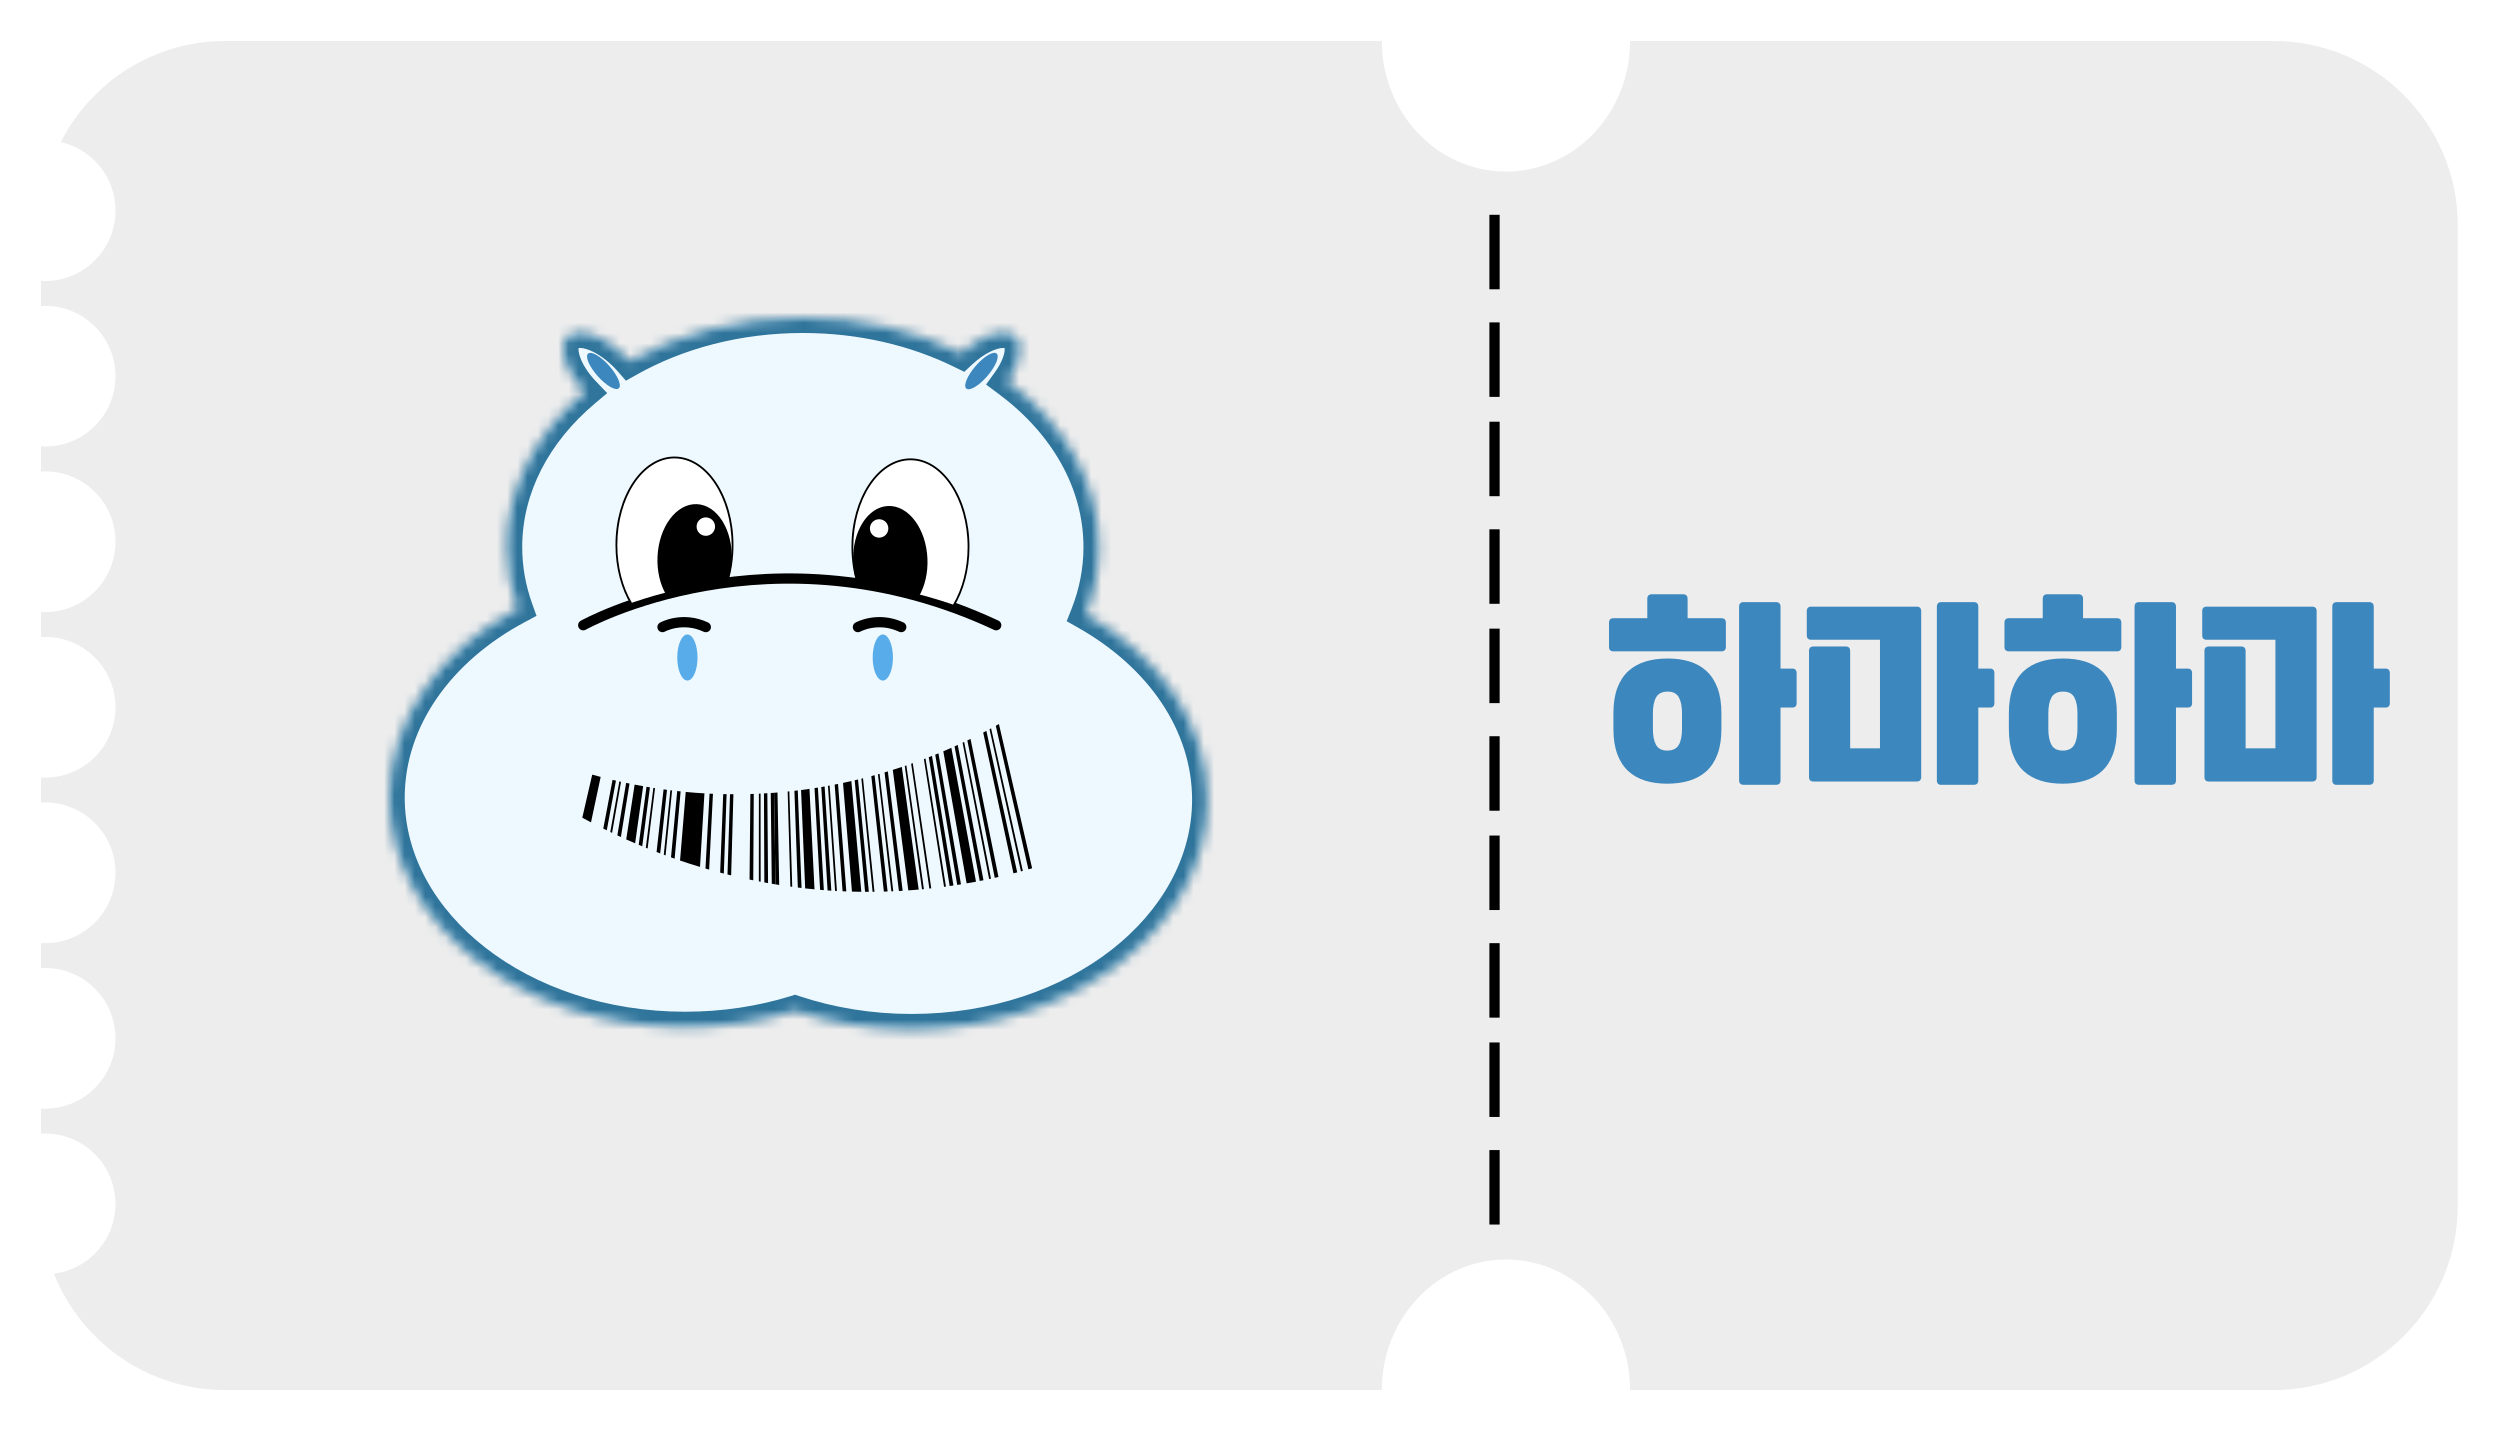 <svg width="244" height="140" viewBox="0 0 244 140" fill="none" xmlns="http://www.w3.org/2000/svg">
<g filter="url(#filter0_d_42_609)">
<path fill-rule="evenodd" clip-rule="evenodd" d="M146.982 12.743C153.674 12.743 159.099 7.038 159.099 0V0H221.88C231.821 0 239.88 8.059 239.88 18V113.673C239.88 123.614 231.821 131.673 221.88 131.673H159.099C159.099 124.635 153.674 118.93 146.982 118.93C140.29 118.93 134.865 124.635 134.865 131.673H22C14.403 131.673 7.905 126.967 5.263 120.31C8.65 119.888 11.27 116.998 11.27 113.497C11.27 109.705 8.196 106.631 4.404 106.631C4.268 106.631 4.134 106.635 4 106.643V104.196C4.134 104.204 4.268 104.207 4.404 104.207C8.196 104.207 11.27 101.133 11.27 97.341C11.27 93.549 8.196 90.475 4.404 90.475C4.268 90.475 4.134 90.479 4 90.486V88.04C4.134 88.047 4.268 88.052 4.404 88.052C8.196 88.052 11.27 84.977 11.27 81.185C11.27 77.393 8.196 74.319 4.404 74.319C4.268 74.319 4.134 74.323 4 74.33V71.884C4.134 71.891 4.268 71.895 4.404 71.895C8.196 71.895 11.27 68.821 11.27 65.029C11.27 61.237 8.196 58.163 4.404 58.163C4.268 58.163 4.134 58.166 4 58.174V55.727C4.134 55.735 4.268 55.739 4.404 55.739C8.196 55.739 11.27 52.665 11.27 48.873C11.27 45.08 8.196 42.006 4.404 42.006C4.268 42.006 4.134 42.01 4 42.018V39.571C4.134 39.579 4.268 39.583 4.404 39.583C8.196 39.583 11.27 36.509 11.27 32.717C11.27 28.924 8.196 25.85 4.404 25.85C4.268 25.85 4.134 25.854 4 25.862V23.415C4.134 23.423 4.268 23.427 4.404 23.427C8.196 23.427 11.27 20.353 11.27 16.561C11.27 13.296 8.992 10.563 5.938 9.866C8.909 4.012 14.986 0 22 0H134.865V0C134.865 7.038 140.29 12.743 146.982 12.743Z" fill="#EDEDED"/>
<line x1="145.866" y1="16.964" x2="145.866" y2="24.234" stroke="black"/>
<line x1="145.866" y1="27.466" x2="145.866" y2="34.736" stroke="black"/>
<line x1="145.866" y1="37.159" x2="145.866" y2="44.429" stroke="black"/>
<line x1="145.866" y1="47.661" x2="145.866" y2="54.931" stroke="black"/>
<line x1="145.866" y1="57.355" x2="145.866" y2="64.625" stroke="black"/>
<line x1="145.866" y1="67.856" x2="145.866" y2="75.126" stroke="black"/>
<line x1="145.866" y1="77.55" x2="145.866" y2="84.82" stroke="black"/>
<line x1="145.866" y1="88.052" x2="145.866" y2="95.322" stroke="black"/>
<line x1="145.866" y1="97.745" x2="145.866" y2="105.015" stroke="black"/>
<line x1="145.866" y1="108.246" x2="145.866" y2="115.516" stroke="black"/>
</g>
<mask id="path-12-inside-1_42_609" fill="white">
<path fill-rule="evenodd" clip-rule="evenodd" d="M107.246 53.397C107.246 55.683 106.804 57.89 105.982 59.968C113.175 64.041 117.848 70.63 117.848 78.065C117.848 90.434 104.915 100.462 88.96 100.462C84.922 100.462 81.077 99.819 77.587 98.659C74.278 99.683 70.668 100.245 66.888 100.245C50.934 100.245 38 90.218 38 77.849C38 70.192 42.956 63.433 50.516 59.394C49.834 57.485 49.469 55.474 49.469 53.397C49.469 47.557 52.352 42.239 57.075 38.252C55.164 36.251 54.411 33.879 55.4 32.891C55.687 32.605 56.093 32.459 56.606 32.459C57.871 32.459 59.53 33.332 60.935 34.735C61.105 34.905 61.266 35.077 61.419 35.252C66.177 32.577 72.03 31 78.357 31C84.056 31 89.37 32.279 93.846 34.488C95.192 33.23 96.729 32.459 97.92 32.459C98.433 32.459 98.839 32.605 99.126 32.891C99.609 33.375 99.691 34.213 99.354 35.248C99.145 35.891 98.791 36.56 98.322 37.209C103.821 41.286 107.246 47.032 107.246 53.397Z"/>
</mask>
<path fill-rule="evenodd" clip-rule="evenodd" d="M107.246 53.397C107.246 55.683 106.804 57.89 105.982 59.968C113.175 64.041 117.848 70.63 117.848 78.065C117.848 90.434 104.915 100.462 88.96 100.462C84.922 100.462 81.077 99.819 77.587 98.659C74.278 99.683 70.668 100.245 66.888 100.245C50.934 100.245 38 90.218 38 77.849C38 70.192 42.956 63.433 50.516 59.394C49.834 57.485 49.469 55.474 49.469 53.397C49.469 47.557 52.352 42.239 57.075 38.252C55.164 36.251 54.411 33.879 55.4 32.891C55.687 32.605 56.093 32.459 56.606 32.459C57.871 32.459 59.53 33.332 60.935 34.735C61.105 34.905 61.266 35.077 61.419 35.252C66.177 32.577 72.03 31 78.357 31C84.056 31 89.37 32.279 93.846 34.488C95.192 33.23 96.729 32.459 97.92 32.459C98.433 32.459 98.839 32.605 99.126 32.891C99.609 33.375 99.691 34.213 99.354 35.248C99.145 35.891 98.791 36.56 98.322 37.209C103.821 41.286 107.246 47.032 107.246 53.397Z" fill="#EEF9FF"/>
<path d="M105.982 59.968L104.587 59.416L104.107 60.63L105.243 61.273L105.982 59.968ZM77.587 98.659L78.06 97.236L77.603 97.084L77.144 97.226L77.587 98.659ZM50.516 59.394L51.223 60.717L52.364 60.107L51.929 58.889L50.516 59.394ZM57.075 38.252L58.042 39.398L59.261 38.369L58.16 37.216L57.075 38.252ZM55.4 32.891L56.46 33.953L56.461 33.952L55.4 32.891ZM60.935 34.735L61.996 33.675L61.995 33.674L60.935 34.735ZM61.419 35.252L60.288 36.238L61.09 37.157L62.154 36.56L61.419 35.252ZM93.846 34.488L93.183 35.833L94.113 36.292L94.871 35.584L93.846 34.488ZM99.126 32.891L98.065 33.952V33.952L99.126 32.891ZM99.354 35.248L100.78 35.712L100.78 35.712L99.354 35.248ZM98.322 37.209L97.106 36.331L96.238 37.532L97.428 38.414L98.322 37.209ZM107.377 60.519C108.265 58.273 108.746 55.879 108.746 53.397H105.746C105.746 55.487 105.342 57.507 104.587 59.416L107.377 60.519ZM119.348 78.065C119.348 69.953 114.252 62.927 106.721 58.663L105.243 61.273C112.099 65.155 116.348 71.308 116.348 78.065H119.348ZM88.96 101.962C105.366 101.962 119.348 91.596 119.348 78.065H116.348C116.348 89.273 104.464 98.962 88.96 98.962V101.962ZM77.114 100.083C80.759 101.294 84.763 101.962 88.96 101.962V98.962C85.08 98.962 81.396 98.344 78.06 97.236L77.114 100.083ZM66.888 101.745C70.816 101.745 74.576 101.161 78.03 100.092L77.144 97.226C73.98 98.205 70.519 98.745 66.888 98.745V101.745ZM36.5 77.849C36.5 91.379 50.483 101.745 66.888 101.745V98.745C51.385 98.745 39.5 89.057 39.5 77.849H36.5ZM49.809 58.071C41.904 62.294 36.5 69.493 36.5 77.849H39.5C39.5 70.891 44.008 64.571 51.223 60.717L49.809 58.071ZM47.969 53.397C47.969 55.652 48.365 57.833 49.104 59.899L51.929 58.889C51.302 57.137 50.969 55.296 50.969 53.397H47.969ZM56.107 37.106C51.115 41.32 47.969 47.033 47.969 53.397H50.969C50.969 48.081 53.589 43.157 58.042 39.398L56.107 37.106ZM58.16 37.216C57.327 36.344 56.801 35.444 56.581 34.742C56.334 33.954 56.569 33.844 56.46 33.953L54.341 31.829C53.242 32.926 53.359 34.496 53.719 35.641C54.105 36.872 54.912 38.159 55.99 39.288L58.16 37.216ZM56.461 33.952C56.451 33.961 56.441 33.969 56.431 33.975C56.422 33.981 56.419 33.982 56.424 33.98C56.435 33.976 56.49 33.959 56.606 33.959V30.959C55.807 30.959 54.977 31.193 54.34 31.83L56.461 33.952ZM56.606 33.959C57.297 33.959 58.595 34.518 59.875 35.797L61.995 33.674C60.465 32.145 58.445 30.959 56.606 30.959V33.959ZM59.875 35.796C60.02 35.941 60.158 36.089 60.288 36.238L62.549 34.266C62.374 34.066 62.19 33.868 61.996 33.675L59.875 35.796ZM78.357 29.5C71.784 29.5 65.677 31.138 60.684 33.944L62.154 36.56C66.678 34.017 72.275 32.5 78.357 32.5V29.5ZM94.51 33.143C89.82 30.829 84.278 29.5 78.357 29.5V32.5C83.834 32.5 88.92 33.73 93.183 35.833L94.51 33.143ZM97.92 30.959C96.183 30.959 94.294 32.016 92.822 33.392L94.871 35.584C96.09 34.444 97.276 33.959 97.92 33.959V30.959ZM100.186 31.83C99.549 31.193 98.719 30.959 97.92 30.959V33.959C98.036 33.959 98.09 33.976 98.102 33.98C98.107 33.982 98.103 33.981 98.094 33.975C98.085 33.969 98.075 33.961 98.065 33.952L100.186 31.83ZM100.78 35.712C101.18 34.485 101.273 32.917 100.186 31.83L98.065 33.952C98.014 33.9 98.042 33.882 98.054 34.008C98.068 34.147 98.052 34.403 97.927 34.784L100.78 35.712ZM99.538 38.087C100.079 37.338 100.514 36.531 100.78 35.712L97.928 34.784C97.776 35.251 97.502 35.782 97.106 36.331L99.538 38.087ZM108.746 53.397C108.746 46.457 105.008 40.3 99.215 36.004L97.428 38.414C102.633 42.273 105.746 47.606 105.746 53.397H108.746Z" fill="#2F749B" mask="url(#path-12-inside-1_42_609)"/>
<ellipse cx="58.895" cy="36.205" rx="0.753" ry="2.26" transform="rotate(-41.525 58.895 36.205)" fill="#3C87BD"/>
<ellipse cx="95.791" cy="36.215" rx="0.753" ry="2.26" transform="rotate(40.845 95.791 36.215)" fill="#3C87BD"/>
<path d="M64.659 61.204C64.659 61.204 66.584 60.127 68.888 61.204" stroke="black" stroke-miterlimit="10" stroke-linecap="round"/>
<path d="M67.089 66.422C67.635 66.422 68.078 65.415 68.078 64.173C68.078 62.931 67.635 61.924 67.089 61.924C66.542 61.924 66.099 62.931 66.099 64.173C66.099 65.415 66.542 66.422 67.089 66.422Z" fill="#57ACE9"/>
<path d="M83.733 61.203C83.733 61.203 85.658 60.127 87.962 61.203" stroke="black" stroke-miterlimit="10" stroke-linecap="round"/>
<path d="M86.162 66.421C86.709 66.421 87.152 65.414 87.152 64.172C87.152 62.93 86.709 61.923 86.162 61.923C85.616 61.923 85.173 62.93 85.173 64.172C85.173 65.414 85.616 66.421 86.162 66.421Z" fill="#57ACE9"/>
<path d="M56.922 61.023C56.922 61.023 75.276 50.767 97.229 61.023" stroke="black" stroke-miterlimit="10" stroke-linecap="round"/>
<path d="M61.633 58.936C60.683 57.36 60.161 55.325 60.161 53.194C60.161 48.481 62.704 44.647 65.829 44.647C68.955 44.647 71.497 48.481 71.497 53.194C71.497 54.438 71.323 55.636 70.979 56.761C67.765 57.173 64.622 57.905 61.633 58.934V58.936Z" fill="white"/>
<path d="M65.829 44.739C68.904 44.739 71.407 48.532 71.407 53.196C71.407 54.409 71.24 55.582 70.91 56.682C67.736 57.094 64.629 57.815 61.672 58.828C60.755 57.274 60.251 55.282 60.251 53.196C60.251 48.532 62.754 44.739 65.829 44.739ZM65.829 44.559C62.649 44.559 60.071 48.426 60.071 53.196C60.071 55.453 60.648 57.508 61.593 59.046C63.988 58.217 67.209 57.333 71.047 56.845C71.393 55.737 71.587 54.501 71.587 53.196C71.587 48.426 69.008 44.559 65.829 44.559Z" fill="black"/>
<path d="M70.988 56.885C71.233 56.214 71.386 55.46 71.418 54.657C71.539 51.728 70.013 49.288 68.012 49.205C66.011 49.124 64.293 51.431 64.172 54.361C64.115 55.746 64.428 57.024 64.984 57.992C66.511 57.544 68.561 57.085 70.986 56.883L70.988 56.885Z" fill="black"/>
<path d="M68.888 52.296C69.385 52.296 69.788 51.893 69.788 51.396C69.788 50.899 69.385 50.497 68.888 50.497C68.391 50.497 67.988 50.899 67.988 51.396C67.988 51.893 68.391 52.296 68.888 52.296Z" fill="white"/>
<path d="M93.058 59.116C90.069 58.085 86.925 57.355 83.712 56.943C83.368 55.818 83.193 54.618 83.193 53.376C83.193 48.663 85.736 44.829 88.862 44.829C91.987 44.829 94.53 48.663 94.53 53.376C94.53 55.505 94.008 57.54 93.058 59.118V59.116Z" fill="white"/>
<path d="M88.861 44.919C91.936 44.919 94.439 48.712 94.439 53.376C94.439 55.462 93.936 57.455 93.018 59.008C90.061 57.995 86.956 57.272 83.78 56.862C83.45 55.762 83.283 54.591 83.283 53.376C83.283 48.712 85.786 44.919 88.861 44.919ZM88.861 44.739C85.682 44.739 83.103 48.606 83.103 53.376C83.103 54.681 83.297 55.917 83.643 57.025C87.481 57.513 90.704 58.397 93.097 59.226C94.042 57.688 94.619 55.633 94.619 53.376C94.619 48.606 92.041 44.739 88.861 44.739Z" fill="black"/>
<path d="M83.702 57.065C83.458 56.394 83.305 55.64 83.272 54.837C83.152 51.908 84.678 49.468 86.679 49.385C88.68 49.304 90.398 51.611 90.519 54.54C90.576 55.926 90.263 57.203 89.707 58.172C88.179 57.724 86.13 57.265 83.704 57.063L83.702 57.065Z" fill="black"/>
<path d="M85.802 52.476C86.299 52.476 86.702 52.074 86.702 51.577C86.702 51.08 86.299 50.677 85.802 50.677C85.305 50.677 84.903 51.08 84.903 51.577C84.903 52.074 85.305 52.476 85.802 52.476Z" fill="white"/>
<path d="M61.988 82.307C61.641 82.158 61.466 82.082 61.119 81.928C61.448 79.788 61.611 78.718 61.94 76.578C62.272 76.641 62.439 76.672 62.771 76.732C62.458 78.963 62.301 80.079 61.988 82.307Z" fill="black"/>
<path d="M57.682 80.261C57.342 80.082 57.172 79.991 56.831 79.809C57.219 78.127 57.412 77.287 57.8 75.605C58.131 75.696 58.297 75.741 58.626 75.826C58.249 77.599 58.059 78.487 57.682 80.261Z" fill="black"/>
<path d="M68.323 84.613C67.541 84.377 67.151 84.252 66.373 83.989C66.595 81.309 66.706 79.972 66.926 77.293C67.659 77.362 68.024 77.39 68.754 77.432C68.582 80.306 68.496 81.74 68.321 84.613H68.323Z" fill="black"/>
<path d="M60.599 81.691C60.461 81.627 60.393 81.597 60.255 81.531C60.597 79.481 60.767 78.457 61.11 76.408C61.241 76.435 61.309 76.45 61.441 76.477C61.105 78.563 60.935 79.606 60.599 81.691Z" fill="black"/>
<path d="M59.738 81.288C59.67 81.254 59.633 81.239 59.565 81.206C59.917 79.23 60.094 78.241 60.448 76.268C60.514 76.283 60.548 76.289 60.613 76.304C60.264 78.299 60.087 79.296 59.738 81.288Z" fill="black"/>
<path d="M63.208 82.813C63.138 82.786 63.104 82.77 63.033 82.743C63.326 80.406 63.474 79.236 63.768 76.896C63.834 76.905 63.868 76.911 63.934 76.92C63.644 79.275 63.498 80.455 63.208 82.813Z" fill="black"/>
<path d="M62.684 82.6C62.546 82.543 62.475 82.513 62.335 82.455C62.641 80.188 62.795 79.054 63.101 76.79C63.235 76.811 63.301 76.823 63.433 76.844C63.133 79.148 62.981 80.297 62.682 82.6H62.684Z" fill="black"/>
<path d="M59.223 81.039C59.084 80.973 59.017 80.939 58.88 80.87C59.243 78.966 59.425 78.017 59.785 76.114C59.917 76.144 59.985 76.159 60.117 76.189C59.758 78.129 59.581 79.099 59.223 81.036V81.039Z" fill="black"/>
<path d="M68.856 84.77C68.999 84.813 69.07 84.831 69.212 84.874C69.362 81.915 69.437 80.433 69.584 77.474C69.451 77.468 69.385 77.465 69.251 77.459C69.092 80.384 69.013 81.845 68.854 84.77H68.856Z" fill="black"/>
<path d="M70.286 85.165C70.429 85.202 70.501 85.223 70.644 85.259C70.753 82.161 70.807 80.609 70.916 77.511C70.782 77.511 70.717 77.508 70.585 77.505C70.465 80.57 70.406 82.101 70.288 85.165H70.286Z" fill="black"/>
<path d="M71.002 85.35C71.145 85.386 71.218 85.404 71.361 85.438C71.449 82.27 71.492 80.685 71.581 77.517C71.447 77.517 71.381 77.517 71.249 77.517C71.152 80.651 71.102 82.219 71.004 85.35H71.002Z" fill="black"/>
<path d="M73.157 85.844C73.303 85.874 73.373 85.889 73.518 85.917C73.539 82.543 73.548 80.858 73.568 77.484C73.436 77.49 73.368 77.49 73.237 77.496C73.205 80.836 73.189 82.507 73.157 85.844Z" fill="black"/>
<path d="M74.061 86.023C74.133 86.038 74.169 86.044 74.242 86.056C74.24 83.188 74.235 80.321 74.233 77.453C74.167 77.456 74.133 77.459 74.067 77.463C74.067 80.315 74.063 83.17 74.061 86.023Z" fill="black"/>
<path d="M74.603 86.126C74.748 86.153 74.82 86.165 74.963 86.19C74.941 83.264 74.916 80.342 74.893 77.417C74.761 77.426 74.693 77.429 74.562 77.435C74.575 80.33 74.589 83.228 74.6 86.123L74.603 86.126Z" fill="black"/>
<path d="M75.326 86.253C75.471 86.277 75.544 86.29 75.689 86.314C75.644 83.334 75.6 80.354 75.555 77.375C75.424 77.384 75.358 77.39 75.224 77.399C75.258 80.351 75.292 83.304 75.326 86.256V86.253Z" fill="black"/>
<path d="M78.23 86.665C78.084 86.647 78.012 86.641 77.867 86.623C77.755 83.476 77.647 80.33 77.535 77.183C77.667 77.168 77.733 77.159 77.864 77.144C77.987 80.318 78.109 83.491 78.23 86.665Z" fill="black"/>
<path d="M77.32 86.553C77.248 86.544 77.211 86.538 77.139 86.529C77.05 83.437 76.962 80.345 76.876 77.254C76.941 77.248 76.975 77.244 77.041 77.235C77.134 80.339 77.227 83.446 77.322 86.55L77.32 86.553Z" fill="black"/>
<path d="M76.05 86.371C75.905 86.35 75.832 86.338 75.687 86.314C75.641 83.334 75.598 80.354 75.553 77.375C75.684 77.366 75.75 77.359 75.884 77.347C75.939 80.354 75.995 83.364 76.05 86.371Z" fill="black"/>
<path d="M65.842 83.804C65.701 83.755 65.631 83.728 65.49 83.68C65.733 81.091 65.853 79.797 66.096 77.205C66.23 77.22 66.296 77.226 66.429 77.242C66.196 79.867 66.078 81.179 65.844 83.804H65.842Z" fill="black"/>
<path d="M64.962 83.488C64.891 83.461 64.855 83.449 64.785 83.425C65.043 80.906 65.171 79.648 65.429 77.129C65.495 77.138 65.529 77.141 65.595 77.15C65.341 79.687 65.214 80.954 64.96 83.488H64.962Z" fill="black"/>
<path d="M64.433 83.292C64.292 83.237 64.222 83.213 64.081 83.158C64.353 80.712 64.49 79.487 64.764 77.041C64.898 77.059 64.964 77.069 65.098 77.087C64.832 79.569 64.701 80.809 64.435 83.292H64.433Z" fill="black"/>
<path d="M84.066 87.038C83.699 87.035 83.517 87.029 83.15 87.02C82.859 83.483 82.569 79.948 82.279 76.411C82.606 76.341 82.766 76.305 83.093 76.232C83.418 79.833 83.742 83.437 84.064 87.038H84.066Z" fill="black"/>
<path d="M79.496 86.799C79.13 86.765 78.949 86.747 78.584 86.708C78.45 83.507 78.316 80.306 78.184 77.105C78.513 77.062 78.679 77.041 79.005 76.993C79.169 80.26 79.332 83.531 79.496 86.799Z" fill="black"/>
<path d="M89.66 86.823C89.257 86.86 89.055 86.875 88.651 86.902C88.145 82.98 87.639 79.057 87.136 75.138C87.49 75.026 87.664 74.971 88.018 74.853C88.567 78.842 89.114 82.834 89.663 86.823H89.66Z" fill="black"/>
<path d="M82.601 87.002C82.453 86.996 82.381 86.993 82.236 86.987C81.979 83.516 81.721 80.045 81.464 76.575C81.596 76.55 81.659 76.535 81.791 76.511C82.061 80.009 82.331 83.504 82.601 87.002Z" fill="black"/>
<path d="M81.687 86.96C81.614 86.957 81.578 86.954 81.503 86.951C81.272 83.534 81.04 80.115 80.809 76.699C80.875 76.687 80.906 76.681 80.972 76.669C81.21 80.1 81.448 83.528 81.684 86.96H81.687Z" fill="black"/>
<path d="M85.348 87.038C85.276 87.038 85.239 87.038 85.165 87.038C84.799 83.358 84.434 79.678 84.069 75.999C84.135 75.984 84.166 75.974 84.23 75.959C84.602 79.651 84.976 83.346 85.348 87.038Z" fill="black"/>
<path d="M84.799 87.041C84.651 87.041 84.579 87.041 84.431 87.041C84.094 83.413 83.755 79.784 83.418 76.156C83.547 76.126 83.613 76.111 83.742 76.077C84.094 79.733 84.445 83.385 84.797 87.041H84.799Z" fill="black"/>
<path d="M81.138 86.929C80.993 86.92 80.918 86.914 80.772 86.905C80.566 83.54 80.36 80.179 80.156 76.814C80.287 76.793 80.353 76.781 80.482 76.76C80.7 80.148 80.92 83.54 81.138 86.929Z" fill="black"/>
<path d="M80.407 86.877C80.262 86.865 80.187 86.859 80.042 86.847C79.861 83.537 79.679 80.227 79.498 76.92C79.629 76.899 79.695 76.89 79.827 76.868C80.019 80.206 80.215 83.54 80.407 86.877Z" fill="black"/>
<path d="M94.34 86.216C94.708 86.153 94.889 86.119 95.257 86.053C94.456 81.697 93.653 77.341 92.852 72.985C92.539 73.124 92.383 73.191 92.067 73.325C92.825 77.623 93.585 81.921 94.343 86.216H94.34Z" fill="black"/>
<path d="M92.14 86.553C92.213 86.544 92.251 86.538 92.324 86.529C91.659 82.361 90.994 78.197 90.33 74.029C90.266 74.053 90.234 74.065 90.171 74.089C90.826 78.245 91.484 82.398 92.14 86.553Z" fill="black"/>
<path d="M89.989 86.796C90.062 86.79 90.101 86.787 90.173 86.778C89.604 82.752 89.034 78.73 88.463 74.704C88.399 74.726 88.368 74.738 88.304 74.759C88.867 78.772 89.429 82.782 89.989 86.796Z" fill="black"/>
<path d="M90.706 86.723C90.778 86.714 90.817 86.711 90.89 86.702C90.288 82.628 89.687 78.557 89.086 74.483C89.023 74.504 88.991 74.516 88.927 74.54C89.52 78.599 90.114 82.661 90.706 86.72V86.723Z" fill="black"/>
<path d="M92.689 86.477C92.836 86.456 92.909 86.447 93.056 86.423C92.358 82.206 91.659 77.993 90.96 73.776C90.833 73.828 90.77 73.852 90.643 73.901C91.323 78.093 92.006 82.282 92.687 86.474L92.689 86.477Z" fill="black"/>
<path d="M93.424 86.368C93.571 86.344 93.644 86.335 93.791 86.311C93.058 82.049 92.326 77.787 91.593 73.525C91.466 73.577 91.405 73.604 91.278 73.656C91.992 77.893 92.709 82.134 93.424 86.371V86.368Z" fill="black"/>
<path d="M95.622 85.983C95.769 85.956 95.842 85.941 95.987 85.911C95.15 81.509 94.313 77.105 93.476 72.704C93.351 72.761 93.288 72.788 93.163 72.846C93.982 77.226 94.803 81.603 95.622 85.983Z" fill="black"/>
<path d="M96.538 85.795C96.611 85.78 96.647 85.771 96.722 85.756C95.849 81.309 94.975 76.859 94.102 72.413C94.041 72.443 94.009 72.458 93.946 72.485C94.81 76.923 95.674 81.358 96.538 85.795Z" fill="black"/>
<path d="M97.087 85.677C97.234 85.644 97.307 85.628 97.452 85.595C96.543 81.103 95.633 76.608 94.723 72.115C94.599 72.176 94.537 72.206 94.413 72.267C95.304 76.738 96.196 81.209 97.087 85.68V85.677Z" fill="black"/>
<path d="M100.737 84.744C100.592 84.786 100.52 84.807 100.372 84.847C99.31 80.176 98.251 75.508 97.189 70.837C97.312 70.77 97.373 70.737 97.496 70.667C98.576 75.359 99.655 80.048 100.735 84.741L100.737 84.744Z" fill="black"/>
<path d="M99.825 85.001C99.753 85.022 99.716 85.031 99.644 85.05C98.621 80.424 97.6 75.795 96.577 71.17C96.638 71.136 96.67 71.121 96.731 71.088C97.763 75.726 98.795 80.363 99.828 85.001H99.825Z" fill="black"/>
<path d="M99.279 85.147C99.133 85.186 99.059 85.205 98.913 85.241C97.929 80.658 96.945 76.075 95.96 71.494C96.082 71.431 96.146 71.397 96.269 71.334C97.271 75.938 98.274 80.543 99.279 85.147Z" fill="black"/>
<path d="M88.1 86.941C87.953 86.95 87.88 86.953 87.733 86.962C87.265 83.103 86.798 79.245 86.331 75.386C86.46 75.347 86.523 75.329 86.653 75.289C87.136 79.172 87.617 83.058 88.1 86.941Z" fill="black"/>
<path d="M87.183 86.987C87.11 86.99 87.072 86.993 86.999 86.996C86.561 83.189 86.124 79.378 85.686 75.571C85.749 75.553 85.783 75.544 85.847 75.526C86.291 79.348 86.736 83.167 87.183 86.99V86.987Z" fill="black"/>
<path d="M86.632 87.007C86.485 87.014 86.412 87.014 86.265 87.02C85.856 83.261 85.448 79.505 85.04 75.747C85.169 75.713 85.235 75.695 85.362 75.659C85.784 79.442 86.208 83.225 86.63 87.007H86.632Z" fill="black"/>
<path d="M157.04 60.773C157.04 60.479 157.19 60.336 157.497 60.336H160.776V58.457C160.776 58.15 160.926 58 161.233 58H164.252C164.559 58 164.71 58.15 164.71 58.457V60.336H167.988C168.295 60.336 168.446 60.479 168.446 60.773V63.136C168.446 63.429 168.295 63.573 167.988 63.573H157.497C157.19 63.573 157.04 63.429 157.04 63.136V60.773ZM168.009 71.154C168.009 72.117 167.879 72.937 167.626 73.613C167.373 74.289 167.011 74.842 166.547 75.266C166.083 75.689 165.522 75.996 164.874 76.195C164.225 76.393 163.508 76.488 162.722 76.488C161.937 76.488 161.22 76.393 160.578 76.195C159.936 75.996 159.389 75.689 158.925 75.266C158.467 74.842 158.105 74.296 157.853 73.613C157.6 72.93 157.47 72.117 157.47 71.154V69.604C157.47 68.641 157.6 67.821 157.853 67.145C158.105 66.469 158.467 65.916 158.932 65.492C159.396 65.069 159.956 64.761 160.605 64.563C161.254 64.365 161.971 64.27 162.756 64.27C163.542 64.27 164.259 64.365 164.901 64.563C165.543 64.761 166.089 65.069 166.554 65.492C167.011 65.916 167.367 66.462 167.626 67.145C167.879 67.821 168.009 68.641 168.009 69.604V71.154ZM164.163 69.604C164.163 68.948 164.061 68.436 163.856 68.06C163.651 67.684 163.289 67.5 162.763 67.5C162.237 67.5 161.848 67.684 161.636 68.06C161.425 68.436 161.322 68.948 161.322 69.604V71.154C161.322 71.81 161.425 72.322 161.629 72.698C161.834 73.066 162.196 73.258 162.722 73.258C163.248 73.258 163.637 73.073 163.849 72.698C164.061 72.329 164.163 71.81 164.163 71.154V69.604ZM170.194 76.597C169.887 76.597 169.736 76.454 169.736 76.16V59.222C169.736 58.915 169.887 58.765 170.194 58.765H173.322C173.63 58.765 173.78 58.915 173.78 59.222V65.253H174.914C175.207 65.253 175.351 65.403 175.351 65.711V68.62C175.351 68.914 175.207 69.057 174.914 69.057H173.78V76.16C173.78 76.454 173.63 76.597 173.322 76.597H170.194Z" fill="#3C87BD"/>
<path d="M176.778 62.439C176.484 62.439 176.341 62.296 176.341 62.002V59.666C176.341 59.359 176.484 59.209 176.778 59.209H187.05C187.358 59.209 187.508 59.352 187.508 59.646V75.84C187.508 76.133 187.358 76.277 187.05 76.277H177.017C176.71 76.277 176.56 76.133 176.56 75.84V63.532C176.56 63.238 176.71 63.095 177.017 63.095H180.118C180.425 63.095 180.576 63.238 180.576 63.532V73.039H183.485V62.439H176.778ZM189.495 76.605C189.188 76.605 189.038 76.461 189.038 76.167V59.222C189.038 58.915 189.188 58.765 189.495 58.765H192.623C192.931 58.765 193.081 58.915 193.081 59.222V65.253H194.215C194.508 65.253 194.652 65.403 194.652 65.711V68.62C194.652 68.914 194.508 69.058 194.215 69.058H193.081V76.16C193.081 76.454 192.931 76.598 192.623 76.598H189.495V76.605Z" fill="#3C87BD"/>
<path d="M195.635 60.773C195.635 60.479 195.786 60.336 196.093 60.336H199.371V58.457C199.371 58.15 199.522 58 199.829 58H202.848C203.155 58 203.305 58.15 203.305 58.457V60.336H206.584C206.891 60.336 207.041 60.479 207.041 60.773V63.136C207.041 63.429 206.891 63.573 206.584 63.573H196.093C195.786 63.573 195.635 63.429 195.635 63.136V60.773ZM206.604 71.154C206.604 72.117 206.474 72.937 206.222 73.613C205.969 74.289 205.607 74.842 205.143 75.266C204.678 75.689 204.118 75.996 203.469 76.195C202.821 76.393 202.103 76.488 201.318 76.488C200.533 76.488 199.815 76.393 199.173 76.195C198.531 75.996 197.985 75.689 197.521 75.266C197.063 74.842 196.701 74.296 196.448 73.613C196.196 72.93 196.066 72.117 196.066 71.154V69.604C196.066 68.641 196.196 67.821 196.448 67.145C196.701 66.469 197.063 65.916 197.527 65.492C197.992 65.069 198.552 64.761 199.201 64.563C199.85 64.365 200.567 64.27 201.352 64.27C202.138 64.27 202.855 64.365 203.497 64.563C204.139 64.761 204.685 65.069 205.149 65.492C205.607 65.916 205.962 66.462 206.222 67.145C206.474 67.821 206.604 68.641 206.604 69.604V71.154ZM202.759 69.604C202.759 68.948 202.657 68.436 202.452 68.06C202.247 67.684 201.885 67.5 201.359 67.5C200.833 67.5 200.444 67.684 200.232 68.06C200.02 68.436 199.918 68.948 199.918 69.604V71.154C199.918 71.81 200.02 72.322 200.225 72.698C200.43 73.066 200.792 73.258 201.318 73.258C201.844 73.258 202.233 73.073 202.445 72.698C202.657 72.329 202.759 71.81 202.759 71.154V69.604ZM208.79 76.597C208.482 76.597 208.332 76.454 208.332 76.16V59.222C208.332 58.915 208.482 58.765 208.79 58.765H211.918C212.225 58.765 212.375 58.915 212.375 59.222V65.253H213.509C213.803 65.253 213.946 65.403 213.946 65.711V68.62C213.946 68.914 213.803 69.057 213.509 69.057H212.375V76.16C212.375 76.454 212.225 76.597 211.918 76.597H208.79Z" fill="#3C87BD"/>
<path d="M215.374 62.439C215.08 62.439 214.937 62.296 214.937 62.002V59.666C214.937 59.359 215.08 59.209 215.374 59.209H225.646C225.953 59.209 226.103 59.352 226.103 59.646V75.84C226.103 76.133 225.953 76.277 225.646 76.277H215.613C215.305 76.277 215.155 76.133 215.155 75.84V63.532C215.155 63.238 215.305 63.095 215.613 63.095H218.713C219.021 63.095 219.171 63.238 219.171 63.532V73.039H222.081V62.439H215.374ZM228.091 76.605C227.783 76.605 227.633 76.461 227.633 76.167V59.222C227.633 58.915 227.783 58.765 228.091 58.765H231.219C231.526 58.765 231.676 58.915 231.676 59.222V65.253H232.81C233.104 65.253 233.247 65.403 233.247 65.711V68.62C233.247 68.914 233.104 69.058 232.81 69.058H231.676V76.16C231.676 76.454 231.526 76.598 231.219 76.598H228.091V76.605Z" fill="#3C87BD"/>
<defs>
<filter id="filter0_d_42_609" x="0" y="0" width="243.88" height="139.673" filterUnits="userSpaceOnUse" color-interpolation-filters="sRGB">
<feFlood flood-opacity="0" result="BackgroundImageFix"/>
<feColorMatrix in="SourceAlpha" type="matrix" values="0 0 0 0 0 0 0 0 0 0 0 0 0 0 0 0 0 0 127 0" result="hardAlpha"/>
<feOffset dy="4"/>
<feGaussianBlur stdDeviation="2"/>
<feComposite in2="hardAlpha" operator="out"/>
<feColorMatrix type="matrix" values="0 0 0 0 0 0 0 0 0 0 0 0 0 0 0 0 0 0 0.25 0"/>
<feBlend mode="normal" in2="BackgroundImageFix" result="effect1_dropShadow_42_609"/>
<feBlend mode="normal" in="SourceGraphic" in2="effect1_dropShadow_42_609" result="shape"/>
</filter>
</defs>
</svg>
